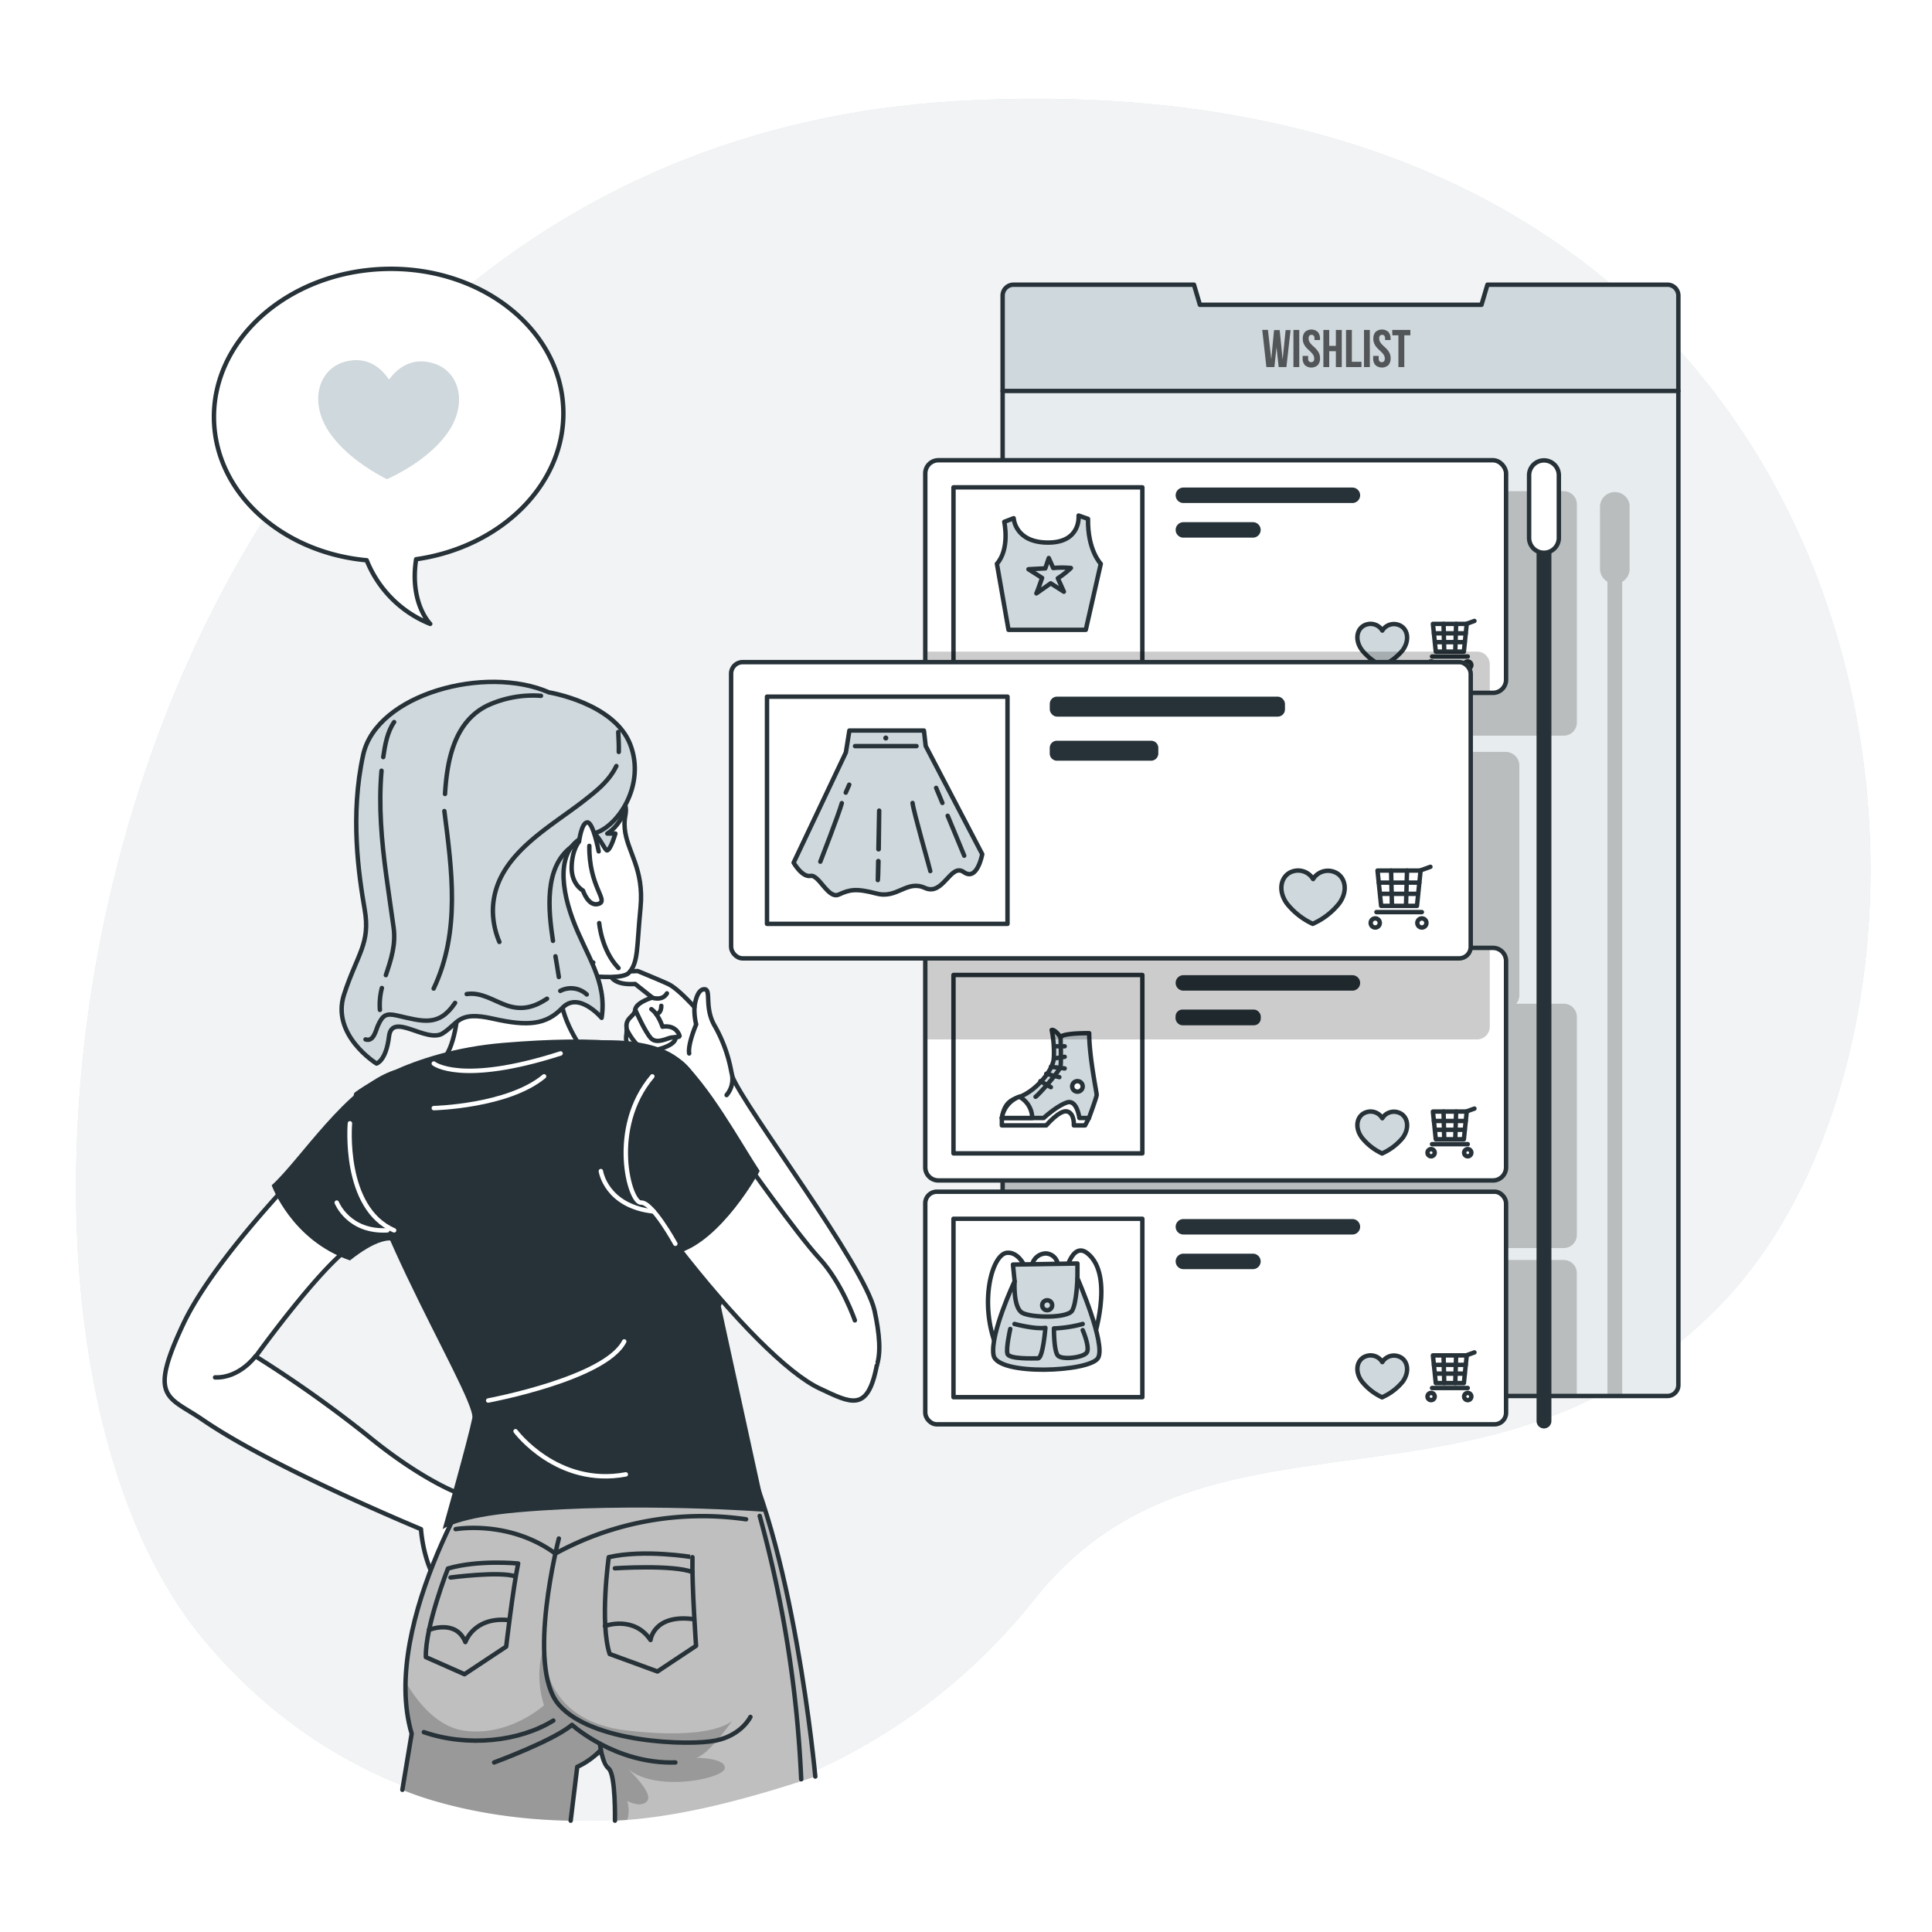 <svg class="animated" id="freepik_stories-online-wishes-list" xmlns="http://www.w3.org/2000/svg" xmlns:xlink="http://www.w3.org/1999/xlink" viewBox="0 0 500 500" version="1.1" xmlns:svgjs="http://svgjs.com/svgjs"><style>svg#freepik_stories-online-wishes-list:not(.animated) .animable {opacity: 0;}svg#freepik_stories-online-wishes-list.animated #freepik--Bubble--inject-35 {animation: 1s 1 forwards ease-in slideUp;animation-delay: 0s;}            @keyframes slideUp {                0% {                    opacity: 0;                    transform: translateY(30px);                }                100% {                    opacity: 1;                    transform: inherit;                }            }        </style><g id="freepik--background-simple--inject-35" class="animable" style="transform-origin: 251.881px 248.831px;"><g id="el9tuz64rdx86"><path d="M67.93,167.09s-27.88,72,11.3,144.5S199.11,422.39,263.7,455.14s131.66,16.8,163.53-36.84-11.84-91.93-11.9-168.42,11.45-96.74-30-161.36-143.06-78.93-219.9-31S67.93,167.09,67.93,167.09Z" style="fill: rgb(255, 255, 255); opacity: 0.7; transform-origin: 248.588px 250.609px;" class="animable"></path></g><path d="M248.12,26.13C25.63,38.58-22.13,333.68,52.38,423.93c57.83,70.05,160.94,58.49,215.36-10.08C312.56,357.4,385.1,399.1,444.9,338.06,522.81,258.53,497.77,12.16,248.12,26.13Z" style="fill: rgb(207, 216, 220); transform-origin: 251.881px 248.373px;" id="ellc35vyd6pc" class="animable"></path><g id="elz413wjmi47g"><path d="M248.12,26.13C25.63,38.58-22.13,333.68,52.38,423.93c57.83,70.05,160.94,58.49,215.36-10.08C312.56,357.4,385.1,399.1,444.9,338.06,522.81,258.53,497.77,12.16,248.12,26.13Z" style="fill: rgb(255, 255, 255); opacity: 0.7; transform-origin: 251.881px 248.373px;" class="animable"></path></g></g><g id="freepik--Interface--inject-35" class="animable" style="transform-origin: 311.785px 221.68px;"><path d="M434.36,76.51V358.45a2.83,2.83,0,0,1-2.82,2.83H262.31a2.83,2.83,0,0,1-2.83-2.83V76.51a2.83,2.83,0,0,1,2.83-2.83H309l1.53,5.2h72.88l1.54-5.2h46.64A2.83,2.83,0,0,1,434.36,76.51Z" style="fill: rgb(207, 216, 220); transform-origin: 346.92px 217.48px;" id="elmt6aako1axb" class="animable"></path><g style="clip-path: url(&quot;#freepik--clip-path--inject-35&quot;); transform-origin: 346.79px 231.11px;" id="elgyzu4xfotfd" class="animable"><g id="elf052odfjia"><path d="M434.36,100.94V358.45a2.83,2.83,0,0,1-2.82,2.83H262.31a2.83,2.83,0,0,1-2.83-2.83V100.94Z" style="fill: rgb(255, 255, 255); opacity: 0.5; transform-origin: 346.92px 231.11px;" class="animable"></path></g><g id="elzwn29wcd9bn"><g style="opacity: 0.2; transform-origin: 340.495px 244.2px;" class="animable"><path d="M404.69,127.12H259.22v63.27H404.69a3.4,3.4,0,0,0,3.4-3.4V130.52A3.4,3.4,0,0,0,404.69,127.12Z" id="elji6r8cuvv19" class="animable" style="transform-origin: 333.655px 158.755px;"></path><path d="M389.64,194.59H259.22v66.48H389.64a3.57,3.57,0,0,0,3.57-3.57V198.15A3.56,3.56,0,0,0,389.64,194.59Z" id="elb3d87nu36sd" class="animable" style="transform-origin: 326.215px 227.83px;"></path><path d="M404.69,259.76H259.22V323H404.69a3.4,3.4,0,0,0,3.4-3.39V263.16A3.4,3.4,0,0,0,404.69,259.76Z" id="elnybxdom7by" class="animable" style="transform-origin: 333.655px 291.38px;"></path><path d="M408.08,329.48v31.8H262.31a2.83,2.83,0,0,1-2.83-2.83V326.08H404.69A3.4,3.4,0,0,1,408.08,329.48Z" id="elowpbeivlp5" class="animable" style="transform-origin: 333.78px 343.68px;"></path><path d="M421.74,131v16.26a3.85,3.85,0,0,1-1.92,3.32V361.28H416V150.54a3.85,3.85,0,0,1-1.92-3.32V131a3.85,3.85,0,0,1,7.69,0Z" id="elvnlbkiqg3m" class="animable" style="transform-origin: 417.925px 244.313px;"></path></g></g></g><path d="M434.36,76.51V358.45a2.83,2.83,0,0,1-2.82,2.83H262.31a2.83,2.83,0,0,1-2.83-2.83V76.51a2.83,2.83,0,0,1,2.83-2.83H309l1.53,5.2h72.88l1.54-5.2h46.64A2.83,2.83,0,0,1,434.36,76.51Z" style="fill: none; stroke: rgb(38, 50, 56); stroke-linecap: round; stroke-linejoin: round; stroke-width: 1.145px; transform-origin: 346.92px 217.48px;" id="el47z4t417844" class="animable"></path><line x1="259.48" y1="101.18" x2="434.36" y2="101.18" style="fill: none; stroke: rgb(38, 50, 56); stroke-linecap: round; stroke-linejoin: round; stroke-width: 1.145px; transform-origin: 346.92px 101.18px;" id="elr7tdvgvzq8" class="animable"></line><rect x="239.46" y="119.11" width="150.31" height="60.2" rx="3.4" style="fill: rgb(255, 255, 255); transform-origin: 314.615px 149.21px;" id="el62q2b0xp2i" class="animable"></rect><g style="clip-path: url(&quot;#freepik--clip-path-2--inject-35&quot;); transform-origin: 312.505px 152.715px;" id="el0b6gitqbvmmm" class="animable"><rect x="246.76" y="126.12" width="48.88" height="46.17" style="fill: rgb(255, 255, 255); stroke: rgb(38, 50, 56); stroke-linecap: round; stroke-linejoin: round; stroke-width: 1.145px; transform-origin: 271.2px 149.205px;" id="elkdg5ujicys" class="animable"></rect><path d="M350,130.18H306.26a2,2,0,0,1-2-2h0a2,2,0,0,1,2-2H350a2,2,0,0,1,2,2h0A2,2,0,0,1,350,130.18Z" style="fill: rgb(38, 50, 56); transform-origin: 328.13px 128.18px;" id="el46m72lp7dzm" class="animable"></path><path d="M324.26,139.14h-18a2,2,0,0,1-2-2h0a2,2,0,0,1,2-2h18a2,2,0,0,1,2,2h0A2,2,0,0,1,324.26,139.14Z" style="fill: rgb(38, 50, 56); transform-origin: 315.26px 137.14px;" id="elvjf2rc4yxxn" class="animable"></path><path d="M361.86,161.69a3.52,3.52,0,0,0-4.12,1.5,3.53,3.53,0,0,0-4.1-1.57c-2.38.72-3.22,3.73-1.25,6.51a14.5,14.5,0,0,0,4.91,4l.38.18.37-.17a14.5,14.5,0,0,0,5-3.91C365,165.46,364.23,162.43,361.86,161.69Z" style="fill: rgb(207, 216, 220); stroke: rgb(38, 50, 56); stroke-linecap: round; stroke-linejoin: round; stroke-width: 1.145px; transform-origin: 357.724px 166.883px;" id="el09ohy3yb9k1i" class="animable"></path><polygon points="378.85 168.64 371.58 168.64 370.84 161.46 379.59 161.46 378.85 168.64" style="fill: rgb(255, 255, 255); stroke: rgb(38, 50, 56); stroke-linecap: round; stroke-linejoin: round; stroke-width: 1.145px; transform-origin: 375.215px 165.05px;" id="elmbtj9lm2fa" class="animable"></polygon><line x1="371.1" y1="163.91" x2="379.33" y2="163.91" style="fill: rgb(255, 255, 255); stroke: rgb(38, 50, 56); stroke-linecap: round; stroke-linejoin: round; stroke-width: 1.145px; transform-origin: 375.215px 163.91px;" id="elvcn9fbl05pj" class="animable"></line><line x1="371.36" y1="166.19" x2="379.07" y2="166.19" style="fill: rgb(255, 255, 255); stroke: rgb(38, 50, 56); stroke-linecap: round; stroke-linejoin: round; stroke-width: 1.145px; transform-origin: 375.215px 166.19px;" id="eljo3rtdsdmij" class="animable"></line><line x1="373.59" y1="161.46" x2="373.77" y2="168.64" style="fill: rgb(255, 255, 255); stroke: rgb(38, 50, 56); stroke-linecap: round; stroke-linejoin: round; stroke-width: 1.145px; transform-origin: 373.68px 165.05px;" id="elpimqrjz2ta" class="animable"></line><line x1="376.84" y1="161.46" x2="376.62" y2="168.64" style="fill: rgb(255, 255, 255); stroke: rgb(38, 50, 56); stroke-linecap: round; stroke-linejoin: round; stroke-width: 1.145px; transform-origin: 376.73px 165.05px;" id="elvrwyv9uelo" class="animable"></line><line x1="379.55" y1="161.44" x2="381.58" y2="160.7" style="fill: rgb(255, 255, 255); stroke: rgb(38, 50, 56); stroke-linecap: round; stroke-linejoin: round; stroke-width: 1.145px; transform-origin: 380.565px 161.07px;" id="elcrjexkwghq" class="animable"></line><path d="M380.78,172.12a.93.93,0,1,1-.93-.93A.93.93,0,0,1,380.78,172.12Z" style="fill: rgb(255, 255, 255); stroke: rgb(38, 50, 56); stroke-linecap: round; stroke-linejoin: round; stroke-width: 1.145px; transform-origin: 379.85px 172.12px;" id="elgknzixcofof" class="animable"></path><path d="M371.3,172.12a.93.93,0,1,1-.93-.93A.93.93,0,0,1,371.3,172.12Z" style="fill: rgb(255, 255, 255); stroke: rgb(38, 50, 56); stroke-linecap: round; stroke-linejoin: round; stroke-width: 1.145px; transform-origin: 370.37px 172.12px;" id="elg68rr57c3gp" class="animable"></path><line x1="370.61" y1="169.91" x2="379.85" y2="169.91" style="fill: rgb(255, 255, 255); stroke: rgb(38, 50, 56); stroke-linecap: round; stroke-linejoin: round; stroke-width: 1.145px; transform-origin: 375.23px 169.91px;" id="el03rgaz39oj7c" class="animable"></line><path d="M258,145.91,261,163h20l3.88-17.09s-3.44-3.47-3.3-11.63l-2.44-.86s.72,7-7.9,7-8.9-6.31-8.9-6.31l-2.44.94S261.44,142,258,145.91Z" style="fill: rgb(207, 216, 220); stroke: rgb(38, 50, 56); stroke-linecap: round; stroke-linejoin: round; stroke-width: 1.145px; transform-origin: 271.44px 148.21px;" id="elok7j1o1dw5" class="animable"></path><path d="M277.15,147a25,25,0,0,0-4.58,0l-1.15-2.58-.9,2.67c-2.31.11-4.35.23-4.35.23l3.52,2.24c-.61,1.76-1.2,3.43-1.47,4,0,0,1.75-1.21,3.7-2.59l3.41,2.16-1.56-3.48A22.49,22.49,0,0,0,277.15,147Z" style="fill: rgb(207, 216, 220); stroke: rgb(38, 50, 56); stroke-linecap: round; stroke-linejoin: round; stroke-width: 1.145px; transform-origin: 271.66px 148.99px;" id="elzcn0x4ktmeb" class="animable"></path><g id="elt6lmtan4l"><path d="M382.27,168.64H239.46v7.27a3.4,3.4,0,0,0,3.4,3.4H385.55v-7.39A3.28,3.28,0,0,0,382.27,168.64Z" style="opacity: 0.2; transform-origin: 312.505px 173.975px;" class="animable"></path></g></g><rect x="239.46" y="119.11" width="150.31" height="60.2" rx="3.4" style="fill: none; stroke: rgb(38, 50, 56); stroke-linecap: round; stroke-linejoin: round; stroke-width: 1.145px; transform-origin: 314.615px 149.21px;" id="elqfq32orjqf" class="animable"></rect><path d="M389.77,248.7v53.42a3.39,3.39,0,0,1-3.4,3.38H242.86a3.39,3.39,0,0,1-3.4-3.38V248.7a3.4,3.4,0,0,1,3.4-3.39H386.37A3.4,3.4,0,0,1,389.77,248.7Z" style="fill: rgb(255, 255, 255); transform-origin: 314.615px 275.405px;" id="el23s5o2jfa4j" class="animable"></path><g style="clip-path: url(&quot;#freepik--clip-path-3--inject-35&quot;); transform-origin: 312.505px 272.28px;" id="el7c2gwb57yrr" class="animable"><rect x="246.76" y="252.32" width="48.88" height="46.17" style="fill: rgb(255, 255, 255); stroke: rgb(38, 50, 56); stroke-linecap: round; stroke-linejoin: round; stroke-width: 1.145px; transform-origin: 271.2px 275.405px;" id="el6jw8mpvb0w4" class="animable"></rect><path d="M350,256.38H306.26a2,2,0,0,1-2-2h0a2,2,0,0,1,2-2H350a2,2,0,0,1,2,2h0A2,2,0,0,1,350,256.38Z" style="fill: rgb(38, 50, 56); transform-origin: 328.13px 254.38px;" id="elm3k675z8gjl" class="animable"></path><rect x="304.23" y="261.28" width="22.06" height="4.06" rx="1.77" style="fill: rgb(38, 50, 56); transform-origin: 315.26px 263.31px;" id="el6kvzg7zbw4h" class="animable"></rect><path d="M361.86,287.89a3.52,3.52,0,0,0-4.12,1.51,3.52,3.52,0,0,0-4.1-1.57c-2.38.71-3.22,3.73-1.25,6.5a14.38,14.38,0,0,0,4.91,4l.38.19.37-.18a14.5,14.5,0,0,0,5-3.91C365,291.67,364.23,288.64,361.86,287.89Z" style="fill: rgb(207, 216, 220); stroke: rgb(38, 50, 56); stroke-linecap: round; stroke-linejoin: round; stroke-width: 1.145px; transform-origin: 357.724px 293.092px;" id="el1yovavasie7" class="animable"></path><polygon points="378.85 294.84 371.58 294.84 370.84 287.67 379.59 287.67 378.85 294.84" style="fill: rgb(255, 255, 255); stroke: rgb(38, 50, 56); stroke-linecap: round; stroke-linejoin: round; stroke-width: 1.145px; transform-origin: 375.215px 291.255px;" id="el8x6hwfcrbdk" class="animable"></polygon><line x1="371.1" y1="290.11" x2="379.33" y2="290.11" style="fill: none; stroke: rgb(38, 50, 56); stroke-linecap: round; stroke-linejoin: round; stroke-width: 1.145px; transform-origin: 375.215px 290.11px;" id="ellggu2jpf9hl" class="animable"></line><line x1="371.36" y1="292.39" x2="379.07" y2="292.39" style="fill: none; stroke: rgb(38, 50, 56); stroke-linecap: round; stroke-linejoin: round; stroke-width: 1.145px; transform-origin: 375.215px 292.39px;" id="elwebqi3xb5jo" class="animable"></line><line x1="373.59" y1="287.67" x2="373.77" y2="294.84" style="fill: none; stroke: rgb(38, 50, 56); stroke-linecap: round; stroke-linejoin: round; stroke-width: 1.145px; transform-origin: 373.68px 291.255px;" id="elydv4xhv7bxl" class="animable"></line><line x1="376.84" y1="287.67" x2="376.62" y2="294.84" style="fill: none; stroke: rgb(38, 50, 56); stroke-linecap: round; stroke-linejoin: round; stroke-width: 1.145px; transform-origin: 376.73px 291.255px;" id="el4vag9iviru2" class="animable"></line><line x1="379.55" y1="287.64" x2="381.58" y2="286.9" style="fill: none; stroke: rgb(38, 50, 56); stroke-linecap: round; stroke-linejoin: round; stroke-width: 1.145px; transform-origin: 380.565px 287.27px;" id="elnj7lhbgrfp" class="animable"></line><path d="M380.78,298.32a.93.93,0,1,1-.93-.93A.93.93,0,0,1,380.78,298.32Z" style="fill: rgb(255, 255, 255); stroke: rgb(38, 50, 56); stroke-linecap: round; stroke-linejoin: round; stroke-width: 1.145px; transform-origin: 379.85px 298.32px;" id="elowqsfr9ido" class="animable"></path><path d="M371.3,298.32a.93.93,0,1,1-.93-.93A.93.93,0,0,1,371.3,298.32Z" style="fill: rgb(255, 255, 255); stroke: rgb(38, 50, 56); stroke-linecap: round; stroke-linejoin: round; stroke-width: 1.145px; transform-origin: 370.37px 298.32px;" id="elcmblk34jap" class="animable"></path><line x1="370.61" y1="296.11" x2="379.85" y2="296.11" style="fill: none; stroke: rgb(38, 50, 56); stroke-linecap: round; stroke-linejoin: round; stroke-width: 1.145px; transform-origin: 375.23px 296.11px;" id="el03x4pmoe6ak2" class="animable"></line><path d="M259.28,289.33v1.92h11.49s3.48-4.11,5.42-3.61,1.72,3.61,1.72,3.61h2.91l1-1.92L281,278.77Z" style="fill: rgb(255, 255, 255); stroke: rgb(38, 50, 56); stroke-linecap: round; stroke-linejoin: round; stroke-width: 1.145px; transform-origin: 270.55px 285.01px;" id="el4n6ev2nneel" class="animable"></path><path d="M259.28,289.33h10.83s3.39-3.12,6-4,3.23,4,3.23,4h2.48s2-5.39,2-6-1.94-9.91-1.94-15.94c0,0-6.57-.11-7.43,1,0,0-1.4-2.05-2.27-1.83a29.57,29.57,0,0,1,.54,7.43c-.32,3.23-4.74,8.4-8.94,9.91C261.05,284.83,259.93,285.88,259.28,289.33Z" style="fill: rgb(207, 216, 220); stroke: rgb(38, 50, 56); stroke-linecap: round; stroke-linejoin: round; stroke-width: 1.145px; transform-origin: 271.55px 277.937px;" id="elafnj6roda95" class="animable"></path><path d="M274.47,268.33s.21,6.35,0,7.64-5.93,7.65-6.47,7.87" style="fill: none; stroke: rgb(38, 50, 56); stroke-linecap: round; stroke-linejoin: round; stroke-width: 1.145px; transform-origin: 271.282px 276.085px;" id="elbryajpua7zn" class="animable"></path><line x1="272.76" y1="270.78" x2="275.54" y2="270.78" style="fill: none; stroke: rgb(38, 50, 56); stroke-linecap: round; stroke-linejoin: round; stroke-width: 1.145px; transform-origin: 274.15px 270.78px;" id="elvne6h8ajjl" class="animable"></line><line x1="272.74" y1="273.93" x2="275.54" y2="273.5" style="fill: none; stroke: rgb(38, 50, 56); stroke-linecap: round; stroke-linejoin: round; stroke-width: 1.145px; transform-origin: 274.14px 273.715px;" id="el2yculgcz4rp" class="animable"></line><line x1="271.96" y1="276.08" x2="275.54" y2="276.51" style="fill: none; stroke: rgb(38, 50, 56); stroke-linecap: round; stroke-linejoin: round; stroke-width: 1.145px; transform-origin: 273.75px 276.295px;" id="el10m43yp2nae" class="animable"></line><line x1="270.77" y1="277.9" x2="274.15" y2="278.77" style="fill: none; stroke: rgb(38, 50, 56); stroke-linecap: round; stroke-linejoin: round; stroke-width: 1.145px; transform-origin: 272.46px 278.335px;" id="el6pqdsnfqz23" class="animable"></line><line x1="269.25" y1="279.8" x2="271.96" y2="281.36" style="fill: none; stroke: rgb(38, 50, 56); stroke-linecap: round; stroke-linejoin: round; stroke-width: 1.145px; transform-origin: 270.605px 280.58px;" id="eluk5vbtram6" class="animable"></line><path d="M263.8,283.84a6.31,6.31,0,0,1,3.34,5.49h-7.86A7,7,0,0,1,263.8,283.84Z" style="fill: rgb(255, 255, 255); stroke: rgb(38, 50, 56); stroke-linecap: round; stroke-linejoin: round; stroke-width: 1.145px; transform-origin: 263.21px 286.585px;" id="elp07npzys98r" class="animable"></path><path d="M280.2,281.16a1.36,1.36,0,1,1-1.36-1.36A1.36,1.36,0,0,1,280.2,281.16Z" style="fill: rgb(255, 255, 255); stroke: rgb(38, 50, 56); stroke-linecap: round; stroke-linejoin: round; stroke-width: 1.145px; transform-origin: 278.84px 281.16px;" id="el2wpsyq0ywnc" class="animable"></path><g id="elgnzmdxxjvxv"><path d="M385.55,245.31H242.86a3.4,3.4,0,0,0-3.4,3.39V269H382.27a3.28,3.28,0,0,0,3.28-3.28Z" style="opacity: 0.2; transform-origin: 312.505px 257.155px;" class="animable"></path></g></g><path d="M389.77,248.7v53.42a3.39,3.39,0,0,1-3.4,3.38H242.86a3.39,3.39,0,0,1-3.4-3.38V248.7a3.4,3.4,0,0,1,3.4-3.39H386.37A3.4,3.4,0,0,1,389.77,248.7Z" style="fill: none; stroke: rgb(38, 50, 56); stroke-linecap: round; stroke-linejoin: round; stroke-width: 1.145px; transform-origin: 314.615px 275.405px;" id="elonp7qjoi4f" class="animable"></path><rect x="239.46" y="308.41" width="150.31" height="60.2" rx="2.97" style="fill: rgb(255, 255, 255); stroke: rgb(38, 50, 56); stroke-linecap: round; stroke-linejoin: round; stroke-width: 1.145px; transform-origin: 314.615px 338.51px;" id="elmi3dmrkf5x" class="animable"></rect><rect x="246.76" y="315.42" width="48.88" height="46.17" style="fill: rgb(255, 255, 255); stroke: rgb(38, 50, 56); stroke-linecap: round; stroke-linejoin: round; stroke-width: 1.145px; transform-origin: 271.2px 338.505px;" id="elj43b3yxgwf" class="animable"></rect><path d="M350,319.49H306.26a2,2,0,0,1-2-2h0a2,2,0,0,1,2-2H350a2,2,0,0,1,2,2h0A2,2,0,0,1,350,319.49Z" style="fill: rgb(38, 50, 56); transform-origin: 328.13px 317.49px;" id="eljwow53c92lb" class="animable"></path><path d="M324.26,328.45h-18a2,2,0,0,1-2-2h0a2,2,0,0,1,2-2h18a2,2,0,0,1,2,2h0A2,2,0,0,1,324.26,328.45Z" style="fill: rgb(38, 50, 56); transform-origin: 315.26px 326.45px;" id="elt8hj05n0q4h" class="animable"></path><path d="M361.86,351a3.52,3.52,0,0,0-4.12,1.51,3.52,3.52,0,0,0-4.1-1.57c-2.38.71-3.22,3.73-1.25,6.5a14.38,14.38,0,0,0,4.91,4l.38.19.37-.18a14.26,14.26,0,0,0,5-3.91C365,354.77,364.23,351.74,361.86,351Z" style="fill: rgb(207, 216, 220); stroke: rgb(38, 50, 56); stroke-linecap: round; stroke-linejoin: round; stroke-width: 1.145px; transform-origin: 357.724px 356.202px;" id="elc0mu0f98k1k" class="animable"></path><polygon points="378.85 357.94 371.58 357.94 370.84 350.77 379.59 350.77 378.85 357.94" style="fill: rgb(255, 255, 255); stroke: rgb(38, 50, 56); stroke-linecap: round; stroke-linejoin: round; stroke-width: 1.145px; transform-origin: 375.215px 354.355px;" id="elt1p2e10juo" class="animable"></polygon><line x1="371.1" y1="353.22" x2="379.33" y2="353.22" style="fill: rgb(255, 255, 255); stroke: rgb(38, 50, 56); stroke-linecap: round; stroke-linejoin: round; stroke-width: 1.145px; transform-origin: 375.215px 353.22px;" id="elaf1vse1jax" class="animable"></line><line x1="371.36" y1="355.49" x2="379.07" y2="355.49" style="fill: rgb(255, 255, 255); stroke: rgb(38, 50, 56); stroke-linecap: round; stroke-linejoin: round; stroke-width: 1.145px; transform-origin: 375.215px 355.49px;" id="elbm15temspai" class="animable"></line><line x1="373.59" y1="350.77" x2="373.77" y2="357.94" style="fill: rgb(255, 255, 255); stroke: rgb(38, 50, 56); stroke-linecap: round; stroke-linejoin: round; stroke-width: 1.145px; transform-origin: 373.68px 354.355px;" id="el0irg1olbwpvq" class="animable"></line><line x1="376.84" y1="350.77" x2="376.62" y2="357.94" style="fill: rgb(255, 255, 255); stroke: rgb(38, 50, 56); stroke-linecap: round; stroke-linejoin: round; stroke-width: 1.145px; transform-origin: 376.73px 354.355px;" id="eltajxz0idqg" class="animable"></line><line x1="379.55" y1="350.74" x2="381.58" y2="350" style="fill: rgb(255, 255, 255); stroke: rgb(38, 50, 56); stroke-linecap: round; stroke-linejoin: round; stroke-width: 1.145px; transform-origin: 380.565px 350.37px;" id="elh02stpfkavb" class="animable"></line><path d="M380.78,361.42a.93.93,0,1,1-.93-.93A.93.93,0,0,1,380.78,361.42Z" style="fill: rgb(255, 255, 255); stroke: rgb(38, 50, 56); stroke-linecap: round; stroke-linejoin: round; stroke-width: 1.145px; transform-origin: 379.85px 361.42px;" id="eldxyzpenap49" class="animable"></path><path d="M371.3,361.42a.93.93,0,1,1-.93-.93A.93.93,0,0,1,371.3,361.42Z" style="fill: rgb(255, 255, 255); stroke: rgb(38, 50, 56); stroke-linecap: round; stroke-linejoin: round; stroke-width: 1.145px; transform-origin: 370.37px 361.42px;" id="el4evtukevwr6" class="animable"></path><line x1="370.61" y1="359.21" x2="379.85" y2="359.21" style="fill: rgb(255, 255, 255); stroke: rgb(38, 50, 56); stroke-linecap: round; stroke-linejoin: round; stroke-width: 1.145px; transform-origin: 375.23px 359.21px;" id="elkspxta06lu8" class="animable"></line><path d="M275.54,330.15s1.75-9.16,5.93-5.76c7.11,5.76,1.36,22.71,1.36,22.71" style="fill: none; stroke: rgb(38, 50, 56); stroke-linecap: round; stroke-linejoin: round; stroke-width: 1.145px; transform-origin: 280.283px 335.367px;" id="elatq6tqnd5v8" class="animable"></path><path d="M266.17,330.15s-1.63-6.25-5.55-5.93-7.37,13.11-2.63,24.59" style="fill: none; stroke: rgb(38, 50, 56); stroke-linecap: round; stroke-linejoin: round; stroke-width: 1.145px; transform-origin: 260.931px 336.509px;" id="elbmhpmriswev" class="animable"></path><path d="M267.14,327.19a3.75,3.75,0,0,1,3.46-2.8,3.24,3.24,0,0,1,3.15,2.8" style="fill: none; stroke: rgb(38, 50, 56); stroke-linecap: round; stroke-linejoin: round; stroke-width: 1.145px; transform-origin: 270.445px 325.79px;" id="elfrptj8yuefm" class="animable"></path><path d="M262.15,327.27l16.69-.28v3.82s7.37,16.9,5.36,20.59-26.07,4.72-27.07-.66,5.45-19.16,5.45-19.16Z" style="fill: rgb(207, 216, 220); stroke: rgb(38, 50, 56); stroke-linecap: round; stroke-linejoin: round; stroke-width: 1.145px; transform-origin: 270.786px 340.731px;" id="eldm89u1qppfr" class="animable"></path><path d="M262.58,331.58s-.43,6.89,2,8.19,11.71,1.43,12.89-.58,1.36-8.38,1.36-8.38" style="fill: none; stroke: rgb(38, 50, 56); stroke-linecap: round; stroke-linejoin: round; stroke-width: 1.145px; transform-origin: 270.69px 335.769px;" id="elvwcwks9nfj" class="animable"></path><path d="M262.55,342.64s5.31,1.43,8,1c0,0-.63,7.9-1.92,7.9s-7.47.25-7.9-1.17.72-6.44.72-6.44" style="fill: none; stroke: rgb(38, 50, 56); stroke-linecap: round; stroke-linejoin: round; stroke-width: 1.145px; transform-origin: 265.592px 347.098px;" id="el90tnyf94j6" class="animable"></path><path d="M280.2,342.64a32.83,32.83,0,0,1-7.44,1.15s-.05,5.77,1,7,6.64.57,7.5-.77-1.05-5.78-1.05-5.78" style="fill: none; stroke: rgb(38, 50, 56); stroke-linecap: round; stroke-linejoin: round; stroke-width: 1.145px; transform-origin: 277.121px 347.04px;" id="eldp1lneblpua" class="animable"></path><path d="M272.3,337.8a1.29,1.29,0,1,1-1.29-1.29A1.28,1.28,0,0,1,272.3,337.8Z" style="fill: none; stroke: rgb(38, 50, 56); stroke-linecap: round; stroke-linejoin: round; stroke-width: 1.145px; transform-origin: 271.01px 337.8px;" id="ely24dtlmx16" class="animable"></path><rect x="189.21" y="171.36" width="191.41" height="76.66" rx="2.97" style="fill: rgb(255, 255, 255); stroke: rgb(38, 50, 56); stroke-linecap: round; stroke-linejoin: round; stroke-width: 1.145px; transform-origin: 284.915px 209.69px;" id="el71g2snqef3e" class="animable"></rect><rect x="198.5" y="180.29" width="62.24" height="58.8" style="fill: rgb(255, 255, 255); stroke: rgb(38, 50, 56); stroke-linecap: round; stroke-linejoin: round; stroke-width: 1.145px; transform-origin: 229.62px 209.69px;" id="el9sil6qxugb" class="animable"></rect><rect x="271.68" y="180.29" width="60.87" height="5.17" rx="1.86" style="fill: rgb(38, 50, 56); transform-origin: 302.115px 182.875px;" id="el8ywv9n05lmx" class="animable"></rect><path d="M273.54,191.7h24.37a1.86,1.86,0,0,1,1.86,1.86V195a1.87,1.87,0,0,1-1.87,1.87H273.54a1.87,1.87,0,0,1-1.87-1.87v-1.44A1.86,1.86,0,0,1,273.54,191.7Z" style="fill: rgb(38, 50, 56); transform-origin: 285.72px 194.285px;" id="elvqqca9i84l" class="animable"></path><path d="M345.08,225.58a4.5,4.5,0,0,0-5.25,1.92,4.52,4.52,0,0,0-5.23-2c-3,.91-4.1,4.75-1.59,8.29a18.46,18.46,0,0,0,6.25,5.07l.48.23.48-.23a18.12,18.12,0,0,0,6.32-5C349.12,230.39,348.09,226.53,345.08,225.58Z" style="fill: rgb(207, 216, 220); stroke: rgb(38, 50, 56); stroke-linecap: round; stroke-linejoin: round; stroke-width: 1.145px; transform-origin: 339.813px 232.192px;" id="elkuu46dfdo9i" class="animable"></path><polygon points="366.71 234.44 357.44 234.44 356.5 225.3 367.65 225.3 366.71 234.44" style="fill: rgb(255, 255, 255); stroke: rgb(38, 50, 56); stroke-linecap: round; stroke-linejoin: round; stroke-width: 1.145px; transform-origin: 362.075px 229.87px;" id="elxynoaop56ve" class="animable"></polygon><line x1="356.84" y1="228.42" x2="367.32" y2="228.42" style="fill: rgb(255, 255, 255); stroke: rgb(38, 50, 56); stroke-linecap: round; stroke-linejoin: round; stroke-width: 1.145px; transform-origin: 362.08px 228.42px;" id="elgyukx339v8c" class="animable"></line><line x1="357.17" y1="231.32" x2="366.98" y2="231.32" style="fill: rgb(255, 255, 255); stroke: rgb(38, 50, 56); stroke-linecap: round; stroke-linejoin: round; stroke-width: 1.145px; transform-origin: 362.075px 231.32px;" id="ely25c6wrrlyb" class="animable"></line><line x1="360.01" y1="225.3" x2="360.24" y2="234.43" style="fill: rgb(255, 255, 255); stroke: rgb(38, 50, 56); stroke-linecap: round; stroke-linejoin: round; stroke-width: 1.145px; transform-origin: 360.125px 229.865px;" id="el0u7enxevyky" class="animable"></line><line x1="364.14" y1="225.3" x2="363.87" y2="234.43" style="fill: rgb(255, 255, 255); stroke: rgb(38, 50, 56); stroke-linecap: round; stroke-linejoin: round; stroke-width: 1.145px; transform-origin: 364.005px 229.865px;" id="elf8dlwg1bul" class="animable"></line><line x1="367.6" y1="225.27" x2="370.19" y2="224.33" style="fill: rgb(255, 255, 255); stroke: rgb(38, 50, 56); stroke-linecap: round; stroke-linejoin: round; stroke-width: 1.145px; transform-origin: 368.895px 224.8px;" id="elwntt8qpnmt" class="animable"></line><circle cx="367.98" cy="238.86" r="1.18" style="fill: rgb(255, 255, 255); stroke: rgb(38, 50, 56); stroke-linecap: round; stroke-linejoin: round; stroke-width: 1.145px; transform-origin: 367.98px 238.86px;" id="elpgs64iez0kj" class="animable"></circle><circle cx="355.91" cy="238.86" r="1.18" style="fill: rgb(255, 255, 255); stroke: rgb(38, 50, 56); stroke-linecap: round; stroke-linejoin: round; stroke-width: 1.145px; transform-origin: 355.91px 238.86px;" id="elys436kv6ors" class="animable"></circle><line x1="356.22" y1="236.05" x2="367.98" y2="236.05" style="fill: rgb(255, 255, 255); stroke: rgb(38, 50, 56); stroke-linecap: round; stroke-linejoin: round; stroke-width: 1.145px; transform-origin: 362.1px 236.05px;" id="eldj9eo55w0eq" class="animable"></line><path d="M219.82,189.06h19.29l.46,4,14.63,28s-1.28,7.11-4.75,4.65-5.31,6.25-10.06,4.09-7.16,2.87-12.54,1.45-7-1-9.77.26-5.12-5.24-7.32-4.83-4.37-3.42-4.37-3.42l13.52-28.53Z" style="fill: rgb(207, 216, 220); stroke: rgb(38, 50, 56); stroke-linecap: round; stroke-linejoin: round; stroke-width: 1.145px; transform-origin: 229.795px 210.366px;" id="eljb13dagcxmd" class="animable"></path><line x1="221.28" y1="193.09" x2="237.19" y2="193.09" style="fill: rgb(207, 216, 220); stroke: rgb(38, 50, 56); stroke-linecap: round; stroke-linejoin: round; stroke-width: 1.145px; transform-origin: 229.235px 193.09px;" id="ela5ec8lyrh" class="animable"></line><path d="M229.89,191a.65.65,0,0,1-1.3,0,.65.65,0,1,1,1.3,0Z" style="fill: rgb(38, 50, 56); transform-origin: 229.24px 191px;" id="elj0vprj7pff" class="animable"></path><path d="M212.3,223s4.8-12.34,5.56-15.15" style="fill: none; stroke: rgb(38, 50, 56); stroke-linecap: round; stroke-linejoin: round; stroke-width: 1.145px; transform-origin: 215.08px 215.425px;" id="elsbcelycloy" class="animable"></path><path d="M227.41,219.79c.07-4.81.12-10,.12-10l-.2,10Z" style="fill: rgb(255, 255, 255); stroke: rgb(38, 50, 56); stroke-linecap: round; stroke-linejoin: round; stroke-width: 1.145px; transform-origin: 227.43px 214.79px;" id="elkcrtosup0th" class="animable"></path><path d="M227.28,222.84l-.1,4.92c.07-.46.13-2.43.17-4.9Z" style="fill: rgb(255, 255, 255); stroke: rgb(38, 50, 56); stroke-linecap: round; stroke-linejoin: round; stroke-width: 1.145px; transform-origin: 227.265px 225.3px;" id="elvqm3n9sgyv" class="animable"></path><path d="M240.76,225.43c0-.28-4.46-15.77-4.59-17.62" style="fill: rgb(255, 255, 255); stroke: rgb(38, 50, 56); stroke-linecap: round; stroke-linejoin: round; stroke-width: 1.145px; transform-origin: 238.465px 216.62px;" id="elje9sfz1szn" class="animable"></path><path d="M243.89,207.8l-1.62-3.9" style="fill: rgb(255, 255, 255); stroke: rgb(38, 50, 56); stroke-linecap: round; stroke-linejoin: round; stroke-width: 1.145px; transform-origin: 243.08px 205.85px;" id="elzw79rlib4s" class="animable"></path><path d="M249.54,221.45q-2.14-5.16-4.28-10.33" style="fill: rgb(255, 255, 255); stroke: rgb(38, 50, 56); stroke-linecap: round; stroke-linejoin: round; stroke-width: 1.145px; transform-origin: 247.4px 216.285px;" id="elwk7hka0g49" class="animable"></path><line x1="218.88" y1="205.13" x2="219.78" y2="203.07" style="fill: rgb(255, 255, 255); stroke: rgb(38, 50, 56); stroke-linecap: round; stroke-linejoin: round; stroke-width: 1.145px; transform-origin: 219.33px 204.1px;" id="elal1onho8l8w" class="animable"></line><path d="M399.58,369.68h0a1.92,1.92,0,0,1-1.92-1.92V125.93a1.92,1.92,0,0,1,1.92-1.92h0a1.92,1.92,0,0,1,1.92,1.92V367.76A1.92,1.92,0,0,1,399.58,369.68Z" style="fill: rgb(38, 50, 56); transform-origin: 399.58px 246.845px;" id="elw2uibw0cwj8" class="animable"></path><path d="M399.58,143.05h0a3.84,3.84,0,0,1-3.85-3.84V123a3.85,3.85,0,0,1,3.85-3.85h0a3.85,3.85,0,0,1,3.85,3.85v16.25A3.85,3.85,0,0,1,399.58,143.05Z" style="fill: rgb(255, 255, 255); stroke: rgb(38, 50, 56); stroke-linecap: round; stroke-linejoin: round; stroke-width: 1.145px; transform-origin: 399.58px 131.1px;" id="eliz5k0o5vy8" class="animable"></path><g id="ell5ucsrep0z8"><g style="opacity: 0.6; transform-origin: 345.835px 90.201px;" class="animable"><path d="M330.36,89.88,329.81,95h-2.07l-1.07-9.62h1.47L329,93l.72-7.58h1.46l.76,7.64.78-7.64H334L332.92,95h-2Z" id="elxp9rh03es0c" class="animable" style="transform-origin: 330.335px 90.19px;"></path><path d="M334.74,85.39h1.51V95h-1.51Z" id="elvc3xpx1x9xc" class="animable" style="transform-origin: 335.495px 90.195px;"></path><path d="M337.16,87.7a2.55,2.55,0,0,1,.56-1.79,2.52,2.52,0,0,1,3.33,0,2.59,2.59,0,0,1,.56,1.79V88h-1.43v-.4a1.08,1.08,0,0,0-.2-.73.72.72,0,0,0-.55-.21.73.73,0,0,0-.56.21,1.08,1.08,0,0,0-.2.73,1.72,1.72,0,0,0,.22.88,3.66,3.66,0,0,0,.55.71c.22.22.46.45.71.67a7,7,0,0,1,.7.74,3.56,3.56,0,0,1,.55.9,3,3,0,0,1,.22,1.2,2.57,2.57,0,0,1-.57,1.79,2.55,2.55,0,0,1-3.36,0,2.57,2.57,0,0,1-.57-1.79v-.59h1.43v.68a1,1,0,0,0,.21.73.88.88,0,0,0,1.14,0,1,1,0,0,0,.21-.73,1.66,1.66,0,0,0-.22-.87,3.31,3.31,0,0,0-.55-.71c-.22-.23-.45-.45-.7-.67a6.21,6.21,0,0,1-.71-.74,3.74,3.74,0,0,1-.55-.91A2.87,2.87,0,0,1,337.16,87.7Z" id="el3dltdy0wiag" class="animable" style="transform-origin: 339.37px 90.202px;"></path><path d="M344,95h-1.51V85.39H344v4.12h1.72V85.39h1.53V95h-1.53V90.89H344Z" id="elnjsk4baju6i" class="animable" style="transform-origin: 344.87px 90.195px;"></path><path d="M348.35,85.39h1.51v8.24h2.49V95h-4Z" id="elfujaqbgiex7" class="animable" style="transform-origin: 350.35px 90.195px;"></path><path d="M353,85.39h1.51V95H353Z" id="el6a0prxsqid3" class="animable" style="transform-origin: 353.755px 90.195px;"></path><path d="M355.42,87.7a2.59,2.59,0,0,1,.56-1.79,2.53,2.53,0,0,1,3.34,0,2.59,2.59,0,0,1,.56,1.79V88h-1.43v-.4a1.08,1.08,0,0,0-.2-.73.73.73,0,0,0-.56-.21.75.75,0,0,0-.56.21,1.08,1.08,0,0,0-.19.73,1.72,1.72,0,0,0,.22.88,3.6,3.6,0,0,0,.54.71c.23.22.46.45.71.67a7.11,7.11,0,0,1,.71.74,3.87,3.87,0,0,1,.55.9,3,3,0,0,1,.22,1.2,2.57,2.57,0,0,1-.57,1.79,2.57,2.57,0,0,1-3.37,0,2.57,2.57,0,0,1-.57-1.79v-.59h1.43v.68a1,1,0,0,0,.22.73.77.77,0,0,0,.57.21.8.8,0,0,0,.57-.21,1,1,0,0,0,.21-.73,1.66,1.66,0,0,0-.22-.87,3.66,3.66,0,0,0-.55-.71c-.22-.23-.46-.45-.71-.67a7.11,7.11,0,0,1-.71-.74,3.42,3.42,0,0,1-.54-.91A2.87,2.87,0,0,1,355.42,87.7Z" id="el52h60wzytap" class="animable" style="transform-origin: 357.635px 90.2px;"></path><path d="M360.31,85.39H365v1.38h-1.57V95h-1.52V86.77h-1.58Z" id="eltb09i4lhr6h" class="animable" style="transform-origin: 362.655px 90.195px;"></path></g></g></g><g id="freepik--Bubble--inject-35" class="animable" style="transform-origin: 100.585px 115.518px;"><path d="M55.39,109c-.73-20.89,18.92-38.52,43.88-39.39S145.06,85,145.78,105.86c.68,19.24-15.95,35.71-38.09,38.87-1.75,11.42,3.65,16.73,3.65,16.73A29.51,29.51,0,0,1,94.9,145C73.16,143,56.05,127.91,55.39,109Z" style="fill: rgb(255, 255, 255); stroke: rgb(38, 50, 56); stroke-linecap: round; stroke-linejoin: round; stroke-width: 1.145px; transform-origin: 100.585px 115.518px;" id="el5q25z5leu6q" class="animable"></path><path d="M89.13,93.65c6.23-1.78,9.91,2.1,11.55,4.59,1.74-2.42,5.58-6.16,11.73-4.14,6.68,2.2,8.85,10.8,3,18.51-4.18,5.54-10.81,9.26-14.2,10.9-.4.2-.77.36-1.07.5l-1.06-.54c-3.32-1.77-9.8-5.74-13.75-11.44C79.86,104.11,82.37,95.59,89.13,93.65Z" style="fill: rgb(207, 216, 220); transform-origin: 100.576px 108.604px;" id="elvp0qa58jh97" class="animable"></path></g><g id="freepik--Character--inject-35" class="animable" style="transform-origin: 135.09px 323.833px;"><path d="M86,294.54s-29.39,28.63-38.56,48.1-4,18.63,5,24.79c18,12.38,56.51,28.31,56.51,28.31s.76,12.56,7.25,16.76,24.82-19.75,22.15-23.81-21-2.77-21-2.77-9.18-3.67-22.16-14.32a313.52,313.52,0,0,0-29-20.56s16-22.27,24.48-28.35,22.1-14.8,22.1-14.8" style="fill: rgb(255, 255, 255); stroke: rgb(38, 50, 56); stroke-linecap: round; stroke-linejoin: round; stroke-width: 1.145px; transform-origin: 90.616px 353.766px;" id="el29qtgj40ybw" class="animable"></path><path d="M211,459.77c-17.42,5.84-34.11,10.1-48.61,11.22-1.07.08-2.14.15-3.19.2-.19-3.48-.5-10-.85-12a9.23,9.23,0,0,0-2.8-5.17l-6.11,3.25-1.7,13.93c-26.65-.4-43.56-8-43.56-8l2.41-14.54a43.59,43.59,0,0,1-1.61-13.45c.74-27.14,21.41-58.33,21.41-58.33s47.49-33.51,63.22-6.34S211,459.77,211,459.77Z" style="fill: rgb(191, 191, 191); transform-origin: 157.59px 415.557px;" id="elhgzkpxpc2xc" class="animable"></path><g id="elyzbx46rlk"><path d="M187.57,457.63c-.3,2.71-18,6.35-25.17.06.68.64,6.7,6.4,5.11,8.39s-5.17,0-5.17,0a8.76,8.76,0,0,1,0,4.91c-1.07.08-2.14.15-3.19.2-.19-3.48-.5-10-.85-12a9.23,9.23,0,0,0-2.8-5.17l-6.11,3.25-1.7,13.93c-26.65-.4-43.56-8-43.56-8l2.41-14.54a43.59,43.59,0,0,1-1.61-13.45c2.91,5,8,11.56,15,12.65,11.68,1.79,20.86-6.53,20.86-6.53s-2.71-7.53,0-14.94c0,0-1.3,18.86,21.52,21.47,22.24,2.54,27-2.36,27.21-2.58-.36.51-6,8.74-9.37,9.63C180.18,454.92,187.88,454.92,187.57,457.63Z" style="opacity: 0.2; transform-origin: 146.825px 448.795px;" class="animable"></path></g><path d="M211,459.77s-5.67-62-21.39-89.22-63.22,6.34-63.22,6.34S98,419.7,106.54,448.68l-2.41,14.52" style="fill: none; stroke: rgb(38, 50, 56); stroke-linecap: round; stroke-linejoin: round; stroke-width: 1.145px; transform-origin: 157.565px 411.551px;" id="eli27jflducx" class="animable"></path><path d="M109.69,448.28c11.47,3.92,24.76,2.41,33.51-3" style="fill: none; stroke: rgb(38, 50, 56); stroke-linecap: round; stroke-linejoin: round; stroke-width: 1.145px; transform-origin: 126.445px 447.88px;" id="elggzfsje65at" class="animable"></path><path d="M144.63,398.17s-8.6,33.05,0,43,33.74,10.67,40.53,9.3,9.05-6.13,9.05-6.13" style="fill: none; stroke: rgb(38, 50, 56); stroke-linecap: round; stroke-linejoin: round; stroke-width: 1.145px; transform-origin: 167.509px 424.583px;" id="ell3yh4nk6wc" class="animable"></path><path d="M157.54,403s-2.38,16.9.24,25.05l12.36,4.53,10-6.64s-1.11-15.7-.93-22.94C179.24,403,166.76,400.88,157.54,403Z" style="fill: none; stroke: rgb(38, 50, 56); stroke-linecap: round; stroke-linejoin: round; stroke-width: 1.145px; transform-origin: 168.345px 417.319px;" id="ele8qidwshnyd" class="animable"></path><path d="M156.55,420.81s7.43-2.81,11.81,3.62c0,0,.74-6.64,10.88-5.43" style="fill: none; stroke: rgb(38, 50, 56); stroke-linecap: round; stroke-linejoin: round; stroke-width: 1.145px; transform-origin: 167.895px 421.641px;" id="elxht86xgsekp" class="animable"></path><path d="M159.12,405.87s15.11-1,20.12,1" style="fill: none; stroke: rgb(38, 50, 56); stroke-linecap: round; stroke-linejoin: round; stroke-width: 1.145px; transform-origin: 169.18px 406.245px;" id="el0ixsznvh0fr5" class="animable"></path><path d="M115.93,405.93S110,421,110.21,428.86l10,4.43L131,426.14s1.76-15.09,3.1-21.51C134.05,404.63,123.87,403.61,115.93,405.93Z" style="fill: none; stroke: rgb(38, 50, 56); stroke-linecap: round; stroke-linejoin: round; stroke-width: 1.145px; transform-origin: 122.152px 418.848px;" id="elw4kp7fbdlk8" class="animable"></path><path d="M111,421.83s7-2.92,9.44,3.14c0,0,2.08-6.47,10.92-5.72" style="fill: none; stroke: rgb(38, 50, 56); stroke-linecap: round; stroke-linejoin: round; stroke-width: 1.145px; transform-origin: 121.18px 422.08px;" id="elfp0l7g8ax5k" class="animable"></path><path d="M116.59,408.26s12.84-1.7,16.84-.27" style="fill: none; stroke: rgb(38, 50, 56); stroke-linecap: round; stroke-linejoin: round; stroke-width: 1.145px; transform-origin: 125.01px 407.839px;" id="el0tg7rciumpz" class="animable"></path><path d="M117.92,395.74s13.81-2.47,25.81,6.32a79.31,79.31,0,0,1,49.35-8.87" style="fill: none; stroke: rgb(38, 50, 56); stroke-linecap: round; stroke-linejoin: round; stroke-width: 1.145px; transform-origin: 155.5px 397.216px;" id="el28stl63a17q" class="animable"></path><path d="M196.61,392.32a307.59,307.59,0,0,1,10.74,68.15" style="fill: none; stroke: rgb(38, 50, 56); stroke-linecap: round; stroke-linejoin: round; stroke-width: 1.145px; transform-origin: 201.98px 426.395px;" id="el4et9cvv9ajq" class="animable"></path><path d="M127.88,456.12s15.39-5.66,20.15-9.73c0,0,11.16,10.19,26.75,9.73" style="fill: none; stroke: rgb(38, 50, 56); stroke-linecap: round; stroke-linejoin: round; stroke-width: 1.145px; transform-origin: 151.33px 451.263px;" id="elyfiu0vzrc9g" class="animable"></path><path d="M159.15,471.19s.21-11.9-1.61-13.48-2.28-6.45-2.28-6.45" style="fill: none; stroke: rgb(38, 50, 56); stroke-linecap: round; stroke-linejoin: round; stroke-width: 1.145px; transform-origin: 157.209px 461.225px;" id="elzmph6rtbunk" class="animable"></path><path d="M155.5,452.87a19.89,19.89,0,0,1-6.11,4.39l-1.7,13.93" style="fill: none; stroke: rgb(38, 50, 56); stroke-linecap: round; stroke-linejoin: round; stroke-width: 1.145px; transform-origin: 151.595px 462.03px;" id="elhts9lx0njxf" class="animable"></path><path d="M189.5,278.56c3.23,8.21,34.29,48.93,36.83,60.64s2.29,21.89-12,18.33-20.27-47.06-36.06-70.25" style="fill: rgb(255, 255, 255); stroke: rgb(38, 50, 56); stroke-linecap: round; stroke-linejoin: round; stroke-width: 1.145px; transform-origin: 202.916px 318.405px;" id="elgfh6dean9lw" class="animable"></path><path d="M188.05,283.4a6.35,6.35,0,0,0,1.25-5.87,37.83,37.83,0,0,0-4.18-11.77c-3.07-5-.84-9.84-2.9-9.74s-2.49,4.62-2.49,4.62-4-4.49-6.48-5.82c-1.13-.61-8.22-3.52-8.22-3.52l-7.25.35s-.06,3.43,6.6,3l4.44,3.52s-4.19,1.24-4.41,3.12-2.5,2-2.26,4.55-.94,2.89,1.16,6.14c2.51,3.9,5.07,2.62,5.07,2.62s2.13,11,4.44,13.16c1.18,1.09,3.62,1.26,6.29.7" style="fill: rgb(255, 255, 255); stroke: rgb(38, 50, 56); stroke-linecap: round; stroke-linejoin: round; stroke-width: 1.145px; transform-origin: 173.666px 270.036px;" id="el7xp2nek3jbo" class="animable"></path><path d="M164.41,261.33s2.57,5.86,4.09,7.4,4.24-.09,5.28-.22c1.34-.16,2.27,0,2.06-.55-1.14-3-4.39-2.24-4.39-2.24s-1-3.23-2.88-4.55" style="fill: none; stroke: rgb(38, 50, 56); stroke-linecap: round; stroke-linejoin: round; stroke-width: 1.145px; transform-origin: 170.14px 265.279px;" id="elvn2vk79yoq" class="animable"></path><path d="M179.73,260.64a16.09,16.09,0,0,0,.44,4.48s-2.2,5.1-1.81,7.51" style="fill: none; stroke: rgb(38, 50, 56); stroke-linecap: round; stroke-linejoin: round; stroke-width: 1.145px; transform-origin: 179.242px 266.635px;" id="elffeiznkyn9e" class="animable"></path><path d="M162.15,266.31c1,2.17,3.14,5.1,5,5.55s8.14-1.31,7.64-3.43" style="fill: none; stroke: rgb(38, 50, 56); stroke-linecap: round; stroke-linejoin: round; stroke-width: 1.145px; transform-origin: 168.484px 269.12px;" id="elj9gingsa8lk" class="animable"></path><path d="M169.82,262.42s1.32,0,1.32-2.11" style="fill: none; stroke: rgb(38, 50, 56); stroke-linecap: round; stroke-linejoin: round; stroke-width: 1.145px; transform-origin: 170.48px 261.365px;" id="elyn8xybik1m" class="animable"></path><path d="M168.82,258.21s2.6.92,3.78-1.13" style="fill: none; stroke: rgb(38, 50, 56); stroke-linecap: round; stroke-linejoin: round; stroke-width: 1.145px; transform-origin: 170.71px 257.748px;" id="elvqupny2vwbs" class="animable"></path><path d="M103.65,199c6.14-21.06,43.78-20.57,52.43-3.69s5.09,13.11,5.6,19.07,5.09,10.33,4.08,20.61-.51,14.19-3.06,16.82-21.23-.31-25.12-2.66C137.58,249.15,93,235.69,103.65,199Z" style="fill: rgb(255, 255, 255); stroke: rgb(38, 50, 56); stroke-linecap: round; stroke-linejoin: round; stroke-width: 1.145px; transform-origin: 133.956px 217.873px;" id="elaqhrtjbale" class="animable"></path><path d="M116.62,237.85c2.81,5.91,3.73,30.59-2.07,36.45,0,0,15.32,6.62,37.21-1.27,0,0-6.62-8.4-6.62-15.66s8.4-8.27,8.4-8.27" style="fill: rgb(255, 255, 255); stroke: rgb(38, 50, 56); stroke-linecap: round; stroke-linejoin: round; stroke-width: 1.145px; transform-origin: 134.045px 257.375px;" id="elwsjjabb7h1" class="animable"></path><path d="M161.36,209.1c.9.56-1.32,4.87-4.19,6.62h2.09s-1.14,4-2.09,4.36-3.63-9.68-10.12-4.36C147.05,215.72,149.34,201.56,161.36,209.1Z" style="fill: rgb(207, 216, 220); stroke: rgb(38, 50, 56); stroke-linecap: round; stroke-linejoin: round; stroke-width: 1.145px; transform-origin: 154.306px 213.489px;" id="el895eh6xgyua" class="animable"></path><path d="M142.08,179.19s16.8,2.72,21,13.41-3.44,21.74-9.54,23.12c-9.55,2.16-8.78,12.79-5.35,22.13s9,16,7.51,25.57c0,0-5.93-7-10.13-2.6s-8.93,4.87-18,2.81-8.83,1.15-13,3.8-13.12-5.67-13.89.76-3.24,7.05-3.24,7.05-11.84-7.33-8.4-17.87,6.87-13.14,5.34-22S90.54,211,94,195.31,125.69,172,142.08,179.19Z" style="fill: rgb(207, 216, 220); stroke: rgb(38, 50, 56); stroke-linecap: round; stroke-linejoin: round; stroke-width: 1.145px; transform-origin: 126.35px 225.853px;" id="elwdobjju5wla" class="animable"></path><path d="M154.94,220.34s-1.4-7.51-2.93-7.51-2.16,5-2.16,5-1.81,2-1.91,6.53,2.93,6.11,2.93,6.11,1.4,4.33,4.07,3.44-2.55-4.33-2.42-15" style="fill: rgb(255, 255, 255); stroke: rgb(38, 50, 56); stroke-linecap: round; stroke-linejoin: round; stroke-width: 1.145px; transform-origin: 151.819px 223.43px;" id="elbub3njgxh87" class="animable"></path><path d="M155.07,238.89s.57,7.06,5,11.64" style="fill: rgb(255, 255, 255); stroke: rgb(38, 50, 56); stroke-linecap: round; stroke-linejoin: round; stroke-width: 1.145px; transform-origin: 157.57px 244.71px;" id="eldz2iijahxeb" class="animable"></path><path d="M159.51,198.25c-1.87,3.85-5,6.32-8.29,8.9-9.42,7.38-23.44,14.55-23.66,28.37a20.92,20.92,0,0,0,1.68,8.25" style="fill: none; stroke: rgb(38, 50, 56); stroke-linecap: round; stroke-linejoin: round; stroke-width: 1.145px; transform-origin: 143.535px 221.01px;" id="elfz37a1y1zj7" class="animable"></path><path d="M143.75,247.49c.3,1.78.61,3.57.88,5.36" style="fill: none; stroke: rgb(38, 50, 56); stroke-linecap: round; stroke-linejoin: round; stroke-width: 1.145px; transform-origin: 144.19px 250.17px;" id="elpw50o1x9wcj" class="animable"></path><path d="M147.94,219.11c-7.25,5.37-6,16.6-4.83,24.38" style="fill: none; stroke: rgb(38, 50, 56); stroke-linecap: round; stroke-linejoin: round; stroke-width: 1.145px; transform-origin: 145.076px 231.3px;" id="el2z2a9q0yd05" class="animable"></path><path d="M115,209.9c1.93,15.16,4.22,31.18-2.77,45.94" style="fill: none; stroke: rgb(38, 50, 56); stroke-linecap: round; stroke-linejoin: round; stroke-width: 1.145px; transform-origin: 114.596px 232.87px;" id="elmjo2uldu32t" class="animable"></path><path d="M140,180.08a28.06,28.06,0,0,0-13.83,2.5c-8.61,4.2-10.48,14.16-11,22.9" style="fill: none; stroke: rgb(38, 50, 56); stroke-linecap: round; stroke-linejoin: round; stroke-width: 1.145px; transform-origin: 127.585px 192.741px;" id="elg0c3lm91v9u" class="animable"></path><path d="M98.83,255.7a17.42,17.42,0,0,0-.51,5.66" style="fill: none; stroke: rgb(38, 50, 56); stroke-linecap: round; stroke-linejoin: round; stroke-width: 1.145px; transform-origin: 98.551px 258.53px;" id="elllioz7wuuk" class="animable"></path><path d="M98.74,199.46c-.79,9,0,18.12,1.22,27.09.6,4.49,1.28,9,1.9,13.46s-.63,8.23-2,12.35" style="fill: none; stroke: rgb(38, 50, 56); stroke-linecap: round; stroke-linejoin: round; stroke-width: 1.145px; transform-origin: 100.223px 225.91px;" id="elmui5qhx6yf" class="animable"></path><path d="M102,186.87c-1.79,2.58-2.37,6-2.82,9.07" style="fill: none; stroke: rgb(38, 50, 56); stroke-linecap: round; stroke-linejoin: round; stroke-width: 1.145px; transform-origin: 100.59px 191.405px;" id="elkig0qlr2jk" class="animable"></path><path d="M145,256.44a6,6,0,0,1,6.85.93" style="fill: none; stroke: rgb(38, 50, 56); stroke-linecap: round; stroke-linejoin: round; stroke-width: 1.145px; transform-origin: 148.425px 256.567px;" id="elokcztggygrr" class="animable"></path><path d="M120.78,257.26c3.82-.59,7.07,1.84,10.53,3,3.87,1.26,6.94.39,10.26-1.79" style="fill: none; stroke: rgb(38, 50, 56); stroke-linecap: round; stroke-linejoin: round; stroke-width: 1.145px; transform-origin: 131.175px 259.006px;" id="el2we6120us1h" class="animable"></path><path d="M94.6,269c2.13.68,2.63-2.33,3.26-3.7,1.21-2.62,2.07-3.13,4.92-2.48,6.63,1.52,10.82,3,15-3.28" style="fill: none; stroke: rgb(38, 50, 56); stroke-linecap: round; stroke-linejoin: round; stroke-width: 1.145px; transform-origin: 106.19px 264.319px;" id="ela09iltsdeei" class="animable"></path><path d="M91.69,282.84s13.74-10.88,38.56-12.95,41.23-.55,47.34,5.56,16.57,27.46,16.67,37.79c.07,6.5-7.71,24.82-7.71,24.82l11.62,53.21s-33.73-2.57-64.13.11c-15.44,1.35-19.49,4.36-19.49,4.36s6.54-23.09,7.68-28.74S86,302.84,91.69,282.84Z" style="fill: rgb(38, 50, 56); transform-origin: 144.635px 332.379px;" id="elh6p173bu0fj" class="animable"></path><path d="M226.91,353.4c-2.36,12.27-6.69,9.73-14.83,5.91s-21.92-17.56-37.3-37.42l17.65-22.09s13.79,19.55,19.65,25.91,9.16,16,9.16,16" style="fill: rgb(255, 255, 255); stroke: rgb(38, 50, 56); stroke-linecap: round; stroke-linejoin: round; stroke-width: 1.145px; transform-origin: 200.845px 331.129px;" id="elg9in4nwrqe7" class="animable"></path><path d="M153.54,269.39s14.86-1.54,22.33,4.65,16,21.81,20.74,29c0,0-9.92,18.36-21.53,21.42,0,0-5-8.15-9.18-10.69s-8.12-8.66-8.12-8.66" style="fill: rgb(38, 50, 56); transform-origin: 175.075px 296.84px;" id="ely3c6tyy3iu" class="animable"></path><path d="M102.22,276.9c-12.44,3.89-24.66,23.36-31.91,29.85,0,0,5.09,14.23,20.28,19.45,0,0,7.65-6.47,11.63-4.94S102.22,276.9,102.22,276.9Z" style="fill: rgb(38, 50, 56); transform-origin: 87.149px 301.55px;" id="el8ms17z0bkrc" class="animable"></path><path d="M160,189.44c.08,1.72.19,3.44.14,5.16" style="fill: none; stroke: rgb(38, 50, 56); stroke-linecap: round; stroke-linejoin: round; stroke-width: 1.145px; transform-origin: 160.076px 192.02px;" id="elywf3scajhxn" class="animable"></path><path d="M66.11,351s-4.11,5.7-10.45,5.47" style="fill: none; stroke: rgb(38, 50, 56); stroke-linecap: round; stroke-linejoin: round; stroke-width: 1.145px; transform-origin: 60.885px 353.738px;" id="els5wnlwlp28" class="animable"></path><path d="M174.78,321.89s-5.94-10.85-8.88-10.66-8.44-19.22,2.92-32.67" style="fill: none; stroke: rgb(255, 255, 255); stroke-linecap: round; stroke-linejoin: round; stroke-width: 1.145px; transform-origin: 168.368px 300.225px;" id="elx81ljroo3c" class="animable"></path><path d="M112.26,275.24s7,5.68,32.82-2.61" style="fill: none; stroke: rgb(255, 255, 255); stroke-linecap: round; stroke-linejoin: round; stroke-width: 1.145px; transform-origin: 128.67px 274.884px;" id="elmog0bok5noo" class="animable"></path><path d="M112.26,286.78s19.22-.44,28.55-8.22" style="fill: none; stroke: rgb(255, 255, 255); stroke-linecap: round; stroke-linejoin: round; stroke-width: 1.145px; transform-origin: 126.535px 282.67px;" id="elwukeipwgehi" class="animable"></path><path d="M90.56,290.71S88.62,312.6,102,318.41" style="fill: none; stroke: rgb(255, 255, 255); stroke-linecap: round; stroke-linejoin: round; stroke-width: 1.145px; transform-origin: 96.231px 304.56px;" id="elr88zkdqe7bq" class="animable"></path><path d="M87.15,311.23s3,7.71,13.08,7.18" style="fill: none; stroke: rgb(255, 255, 255); stroke-linecap: round; stroke-linejoin: round; stroke-width: 1.145px; transform-origin: 93.69px 314.833px;" id="el0ttitorld0pr" class="animable"></path><path d="M155.5,303.08s1.33,9.13,13.68,10.45" style="fill: none; stroke: rgb(255, 255, 255); stroke-linecap: round; stroke-linejoin: round; stroke-width: 1.145px; transform-origin: 162.34px 308.305px;" id="elst946t9ddu" class="animable"></path><path d="M126.34,362.45s30.32-5.64,35.21-15.29" style="fill: none; stroke: rgb(255, 255, 255); stroke-linecap: round; stroke-linejoin: round; stroke-width: 1.145px; transform-origin: 143.945px 354.805px;" id="elna3mrduf21" class="animable"></path><path d="M133.43,370.4s10.76,14.49,28.53,11.17" style="fill: none; stroke: rgb(255, 255, 255); stroke-linecap: round; stroke-linejoin: round; stroke-width: 1.145px; transform-origin: 147.695px 376.232px;" id="el67bivyd8n5l" class="animable"></path></g><defs>     <filter id="active" height="200%">         <feMorphology in="SourceAlpha" result="DILATED" operator="dilate" radius="2"></feMorphology>                <feFlood flood-color="#32DFEC" flood-opacity="1" result="PINK"></feFlood>        <feComposite in="PINK" in2="DILATED" operator="in" result="OUTLINE"></feComposite>        <feMerge>            <feMergeNode in="OUTLINE"></feMergeNode>            <feMergeNode in="SourceGraphic"></feMergeNode>        </feMerge>    </filter>    <filter id="hover" height="200%">        <feMorphology in="SourceAlpha" result="DILATED" operator="dilate" radius="2"></feMorphology>                <feFlood flood-color="#ff0000" flood-opacity="0.5" result="PINK"></feFlood>        <feComposite in="PINK" in2="DILATED" operator="in" result="OUTLINE"></feComposite>        <feMerge>            <feMergeNode in="OUTLINE"></feMergeNode>            <feMergeNode in="SourceGraphic"></feMergeNode>        </feMerge>            <feColorMatrix type="matrix" values="0   0   0   0   0                0   1   0   0   0                0   0   0   0   0                0   0   0   1   0 "></feColorMatrix>    </filter></defs><defs><clipPath id="freepik--clip-path--inject-35"><path d="M434.36,76.51V358.45a2.83,2.83,0,0,1-2.82,2.83H262.31a2.83,2.83,0,0,1-2.83-2.83V76.51a2.83,2.83,0,0,1,2.83-2.83H309l1.53,5.2h72.88l1.54-5.2h46.64A2.83,2.83,0,0,1,434.36,76.51Z" style="fill:#CFD8DC;stroke:#263238;stroke-linecap:round;stroke-linejoin:round;stroke-width:1.145px"></path></clipPath><clipPath id="freepik--clip-path-2--inject-35"><rect x="239.46" y="119.11" width="150.31" height="60.2" rx="3.4" style="fill:#fff;stroke:#263238;stroke-linecap:round;stroke-linejoin:round;stroke-width:1.145px"></rect></clipPath><clipPath id="freepik--clip-path-3--inject-35"><path d="M389.77,248.7v53.42a3.39,3.39,0,0,1-3.4,3.38H242.86a3.39,3.39,0,0,1-3.4-3.38V248.7a3.4,3.4,0,0,1,3.4-3.39H386.37A3.4,3.4,0,0,1,389.77,248.7Z" style="fill:#fff;stroke:#263238;stroke-linecap:round;stroke-linejoin:round;stroke-width:1.145px"></path></clipPath></defs></svg>